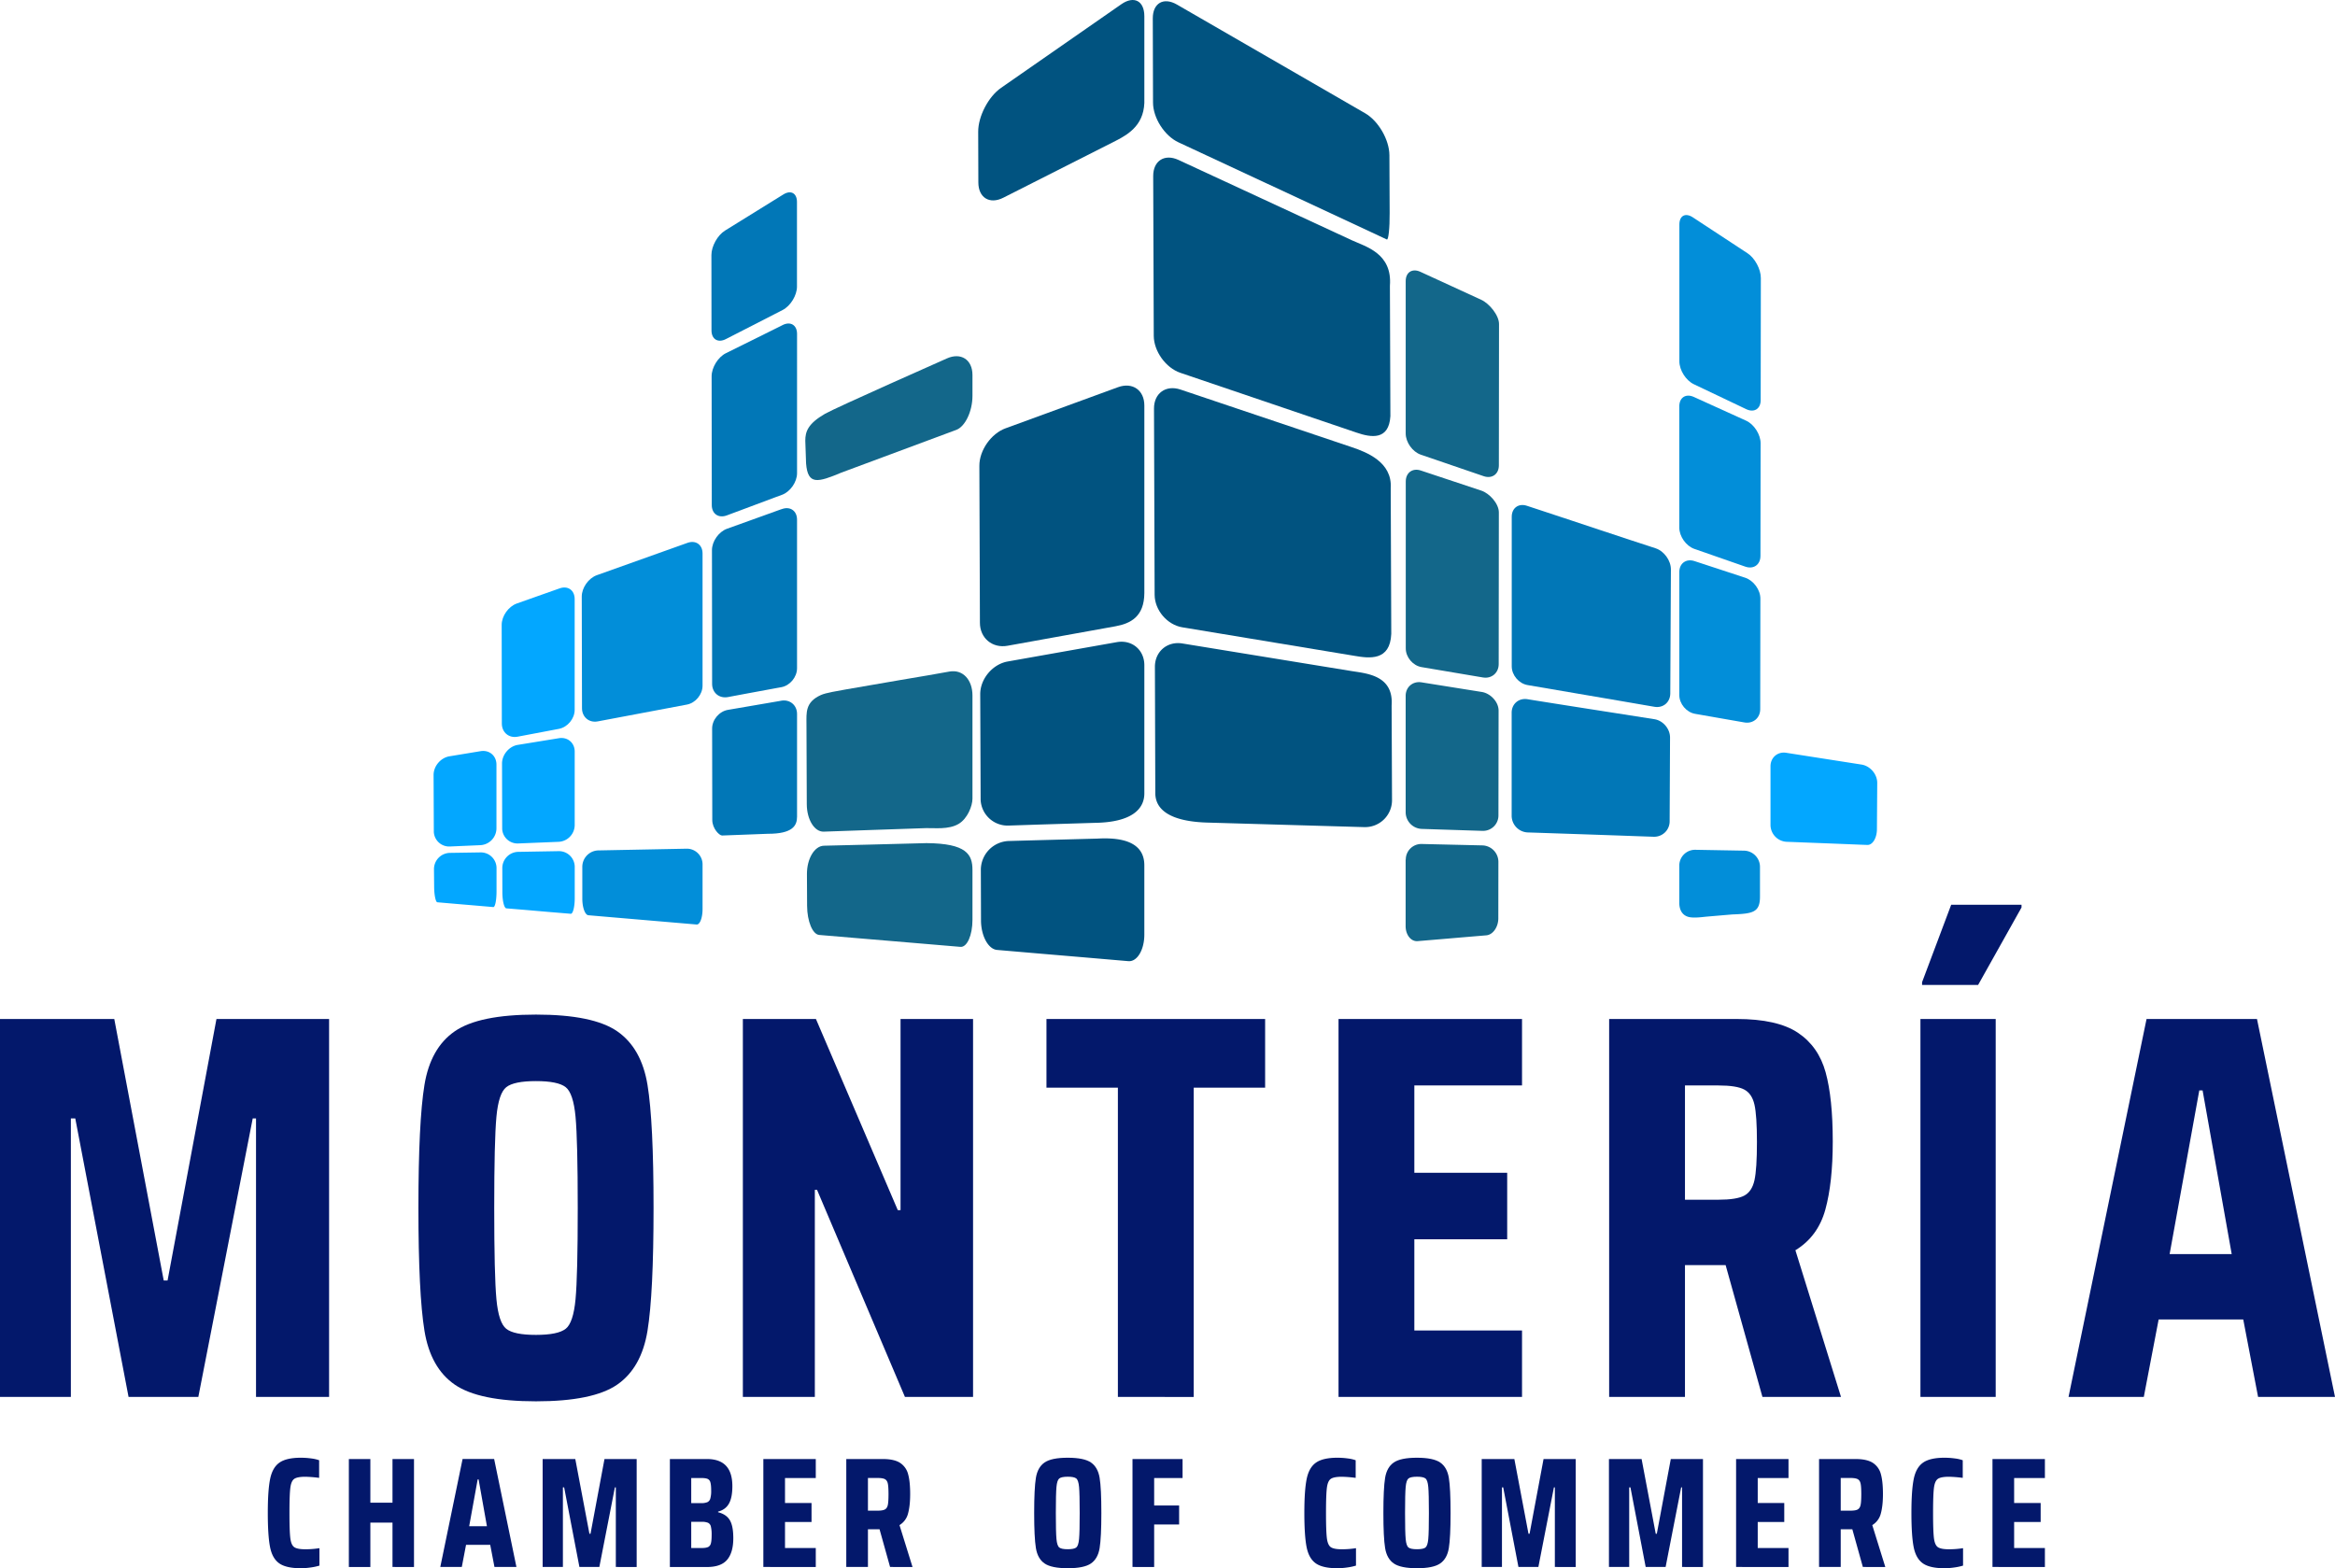 <svg id="Layer_1" data-name="Layer 1" xmlns="http://www.w3.org/2000/svg" viewBox="0 0 2975.08 1998.35"><defs><style>.cls-1{fill:#015380;}.cls-2{fill:#13678a;}.cls-3{fill:#0177b7;}.cls-4{fill:#03a7ff;}.cls-5{fill:#028ed9;}.cls-6{fill:#03186b;}</style></defs><path class="cls-1" d="M1767,305.17l-36.1-16.9-229.4-106.9c-17.8-8.3-32.4-31.1-32.4-50.7l-.3-107.1C1468.7,4,1482.5-4,1499.5,5.77l239.78,138.5c17,9.8,30.9,33.9,31,53.5l.3,73.6C1770.74,291,1769,306.17,1767,305.17Z"/><path class="cls-1" d="M1728.44,551.27l-224.5-76.2c-18.6-6.3-33.8-27.5-33.9-47.1l-.72-203.47c-.1-19.6,14.4-28.9,32.2-20.7l221,102.4c17.8,8.2,51.6,16.6,48.4,57.9l.6,166.3C1769.64,561.27,1747,557.67,1728.44,551.27Z"/><path class="cls-1" d="M1725.54,835.67l-219.1-36.3c-19.3-3.2-35.2-21.8-35.3-41.5l-.8-237.2c-.1-19.6,15.1-30.5,33.7-24.3l218.1,73.38c18.6,6.3,52,18.8,49.8,52.3l.7,185.7C1771.14,842.5,1744.84,839,1725.54,835.67Z"/><path class="cls-1" d="M1541,1048.27c-52.6-1-69-18-69-37.6l-.5-160.8c-.1-19.6,15.7-33.1,35.1-29.9l215.8,35.2c19.4,3.1,53.4,5.6,50.7,43.8l.5,120.4a34.28,34.28,0,0,1-33.9,34.6h-1.6Z"/><path class="cls-1" d="M1428.74,5.37c16.1-11.2,29.3-4.3,29.3,15.3V125.5c1.3,32.3-18.9,45-36.4,53.9l-143.2,72.5c-17.5,8.9-31.9.1-31.9-19.5l-.2-64.5c-.1-19.6,13-44.8,29.2-56Z"/><path class="cls-1" d="M1424.54,493.37c18.5-6.7,33.5,3.8,33.5,23.4v239c-.2,30.1-17.6,38.8-36.9,42.3l-137.4,24.8c-19.3,3.5-35.2-9.7-35.2-29.3l-.7-200c-.1-19.6,14.9-41.1,33.4-47.8Z"/><path class="cls-1" d="M1422.94,818.27c19.3-3.4,35.1,9.8,35.1,29.4V1011c0,19.6-15.5,36.4-61.3,37.5h-1l-71.3,2.2-39.3,1.3a34.42,34.42,0,0,1-35.7-33.07h0v-1.4l-.5-132.8c-.1-19.6,15.7-38.4,35-41.8Z"/><path class="cls-1" d="M1397.32,1068.67c48.2-3,60.7,14.3,60.7,34v88.2c0,19.6-9.2,34.9-20.4,33.9l-55.9-4.8-55.4-4.7-55.9-4.8c-11.2-.9-20.4-17.8-20.5-37.4l-.2-64.8a36.86,36.86,0,0,1,35.5-36.6l39.8-1.1c19.6-.5,51.7-1.4,71.3-1.9Z"/><path class="cls-2" d="M1206.44,456.75c17.9-8,32.6,1.5,32.6,21.1v26.63c0,19.6-9.3,39.1-20.6,43.3l-146.3,54.4c-30,12.5-42.9,16.4-45.1-11.6l-1-29c0-11.5,3.2-21.6,25.1-34.3C1064.74,519.5,1206.44,456.75,1206.44,456.75Z"/><path class="cls-2" d="M1209.64,855.75c17.5-3.1,29.4,10.9,29.4,30.5v131.5c0,9.2-6.3,25.4-17.6,32.1-12.7,7.6-31.1,5.1-41.5,5.4l-73.3,2.5c-19.6.7-45.3,1.6-57.1,2s-21.5-15.3-21.6-34.9l-.4-102c0-14.7-1.8-28.1,18.4-37.2,6.7-3,21.7-5.2,32.2-7.2,19.1-3.3,50.3-8.7,69.5-12C1166.54,863.37,1199.24,857.67,1209.64,855.75Z"/><path class="cls-2" d="M1180.44,1074.37c51.2.4,58.6,14.5,58.6,34.2v63.6c0,19.6-6.9,35.1-15.3,34.4l-50.8-4.3-78.4-6.6-50.8-4.3c-8.4-.7-15.3-17.3-15.4-37l-.2-40.5c-.1-19.6,9.6-35.9,21.6-36.2l57.3-1.4Z"/><path class="cls-3" d="M2058.84,908.75l49,7.7c11.1,1.7,20.1,12.3,20,23.5l-.5,106.6a19.63,19.63,0,0,1-19.56,19.7h-.94l-23-.8c-52.6-1.9-137.4-4.7-137.4-4.7a21.36,21.36,0,0,1-20.4-21.1V908.17c0-11.2,9-18.9,20.1-17.2C1946.24,891.07,2014.54,901.87,2058.84,908.75Z"/><path class="cls-3" d="M2109.64,698.75c10.6,3.5,19.3,15.5,19.3,26.8l-.8,158.2c-.1,11.2-9.1,18.8-20.2,16.9,0,0-24.3-4.2-46.4-8-45.2-7.8-115.3-19.7-115.3-19.7-11-1.9-20.1-12.6-20.1-23.8V658.5c0-11.2,8.7-17.5,19.3-14l17.3,5.7,38.7,12.8,36.7,12.2,38.7,12.8Z"/><path class="cls-4" d="M713,749.75c10.6-3.8,19.2,2.4,19.2,13.6v141.2c0,11.2-9,22.1-20,24.2l-52.7,10c-11,2.1-20-5.3-20.1-16.6l-.2-125.9c0-11.2,8.6-23.4,19.2-27.2Z"/><path class="cls-4" d="M712.14,940.67c11-1.8,20.1,5.8,20.1,17v93.83a21.53,21.53,0,0,1-20.4,21.2l-51.6,2.1a19.55,19.55,0,0,1-20.4-18.5v-1.1l-.2-82.3c0-11.2,9-21.9,20-23.7Z"/><path class="cls-4" d="M640,1106.17a20.68,20.68,0,0,1,20.28-20.67l51.6-.9a20.11,20.11,0,0,1,20.4,19.6v40.3c0,11.2-2.3,20.2-5.1,19.9l-25.4-2.1-31.2-2.7-25.4-2.1c-2.8-.2-5.1-9.6-5.1-20.8Z"/><path class="cls-4" d="M612.44,957.17c11.1-1.8,20.1,5.9,20.1,17.1v81.4a21.62,21.62,0,0,1-20.4,21.3l-39,1.7a19.6,19.6,0,0,1-20.4-18.5v-1l-.3-71.7c0-11.2,9-21.8,20-23.7Z"/><path class="cls-4" d="M552.94,1107.5a20.69,20.69,0,0,1,20.3-20.7l39-.6a20,20,0,0,1,20.4,19.55h0v30.11c0,11.2-1.8,20.2-4.1,20l-24.4-2.1-22.5-1.9-24.4-2.1c-2.2-.2-4.1-9.5-4.1-20.7Z"/><path class="cls-4" d="M2371.84,974.27c11.1,1.8,20.1,12.3,20,23.6l-.4,58.9c-.1,11.2-5.6,20.2-12.2,19.9l-6-.2c-39.1-1.6-97-3.8-97-3.8a21.62,21.62,0,0,1-20.4-21.2v-75c0-11.2,9.1-19,20.1-17.2Z"/><path class="cls-3" d="M998.14,247.75c9.5-5.9,17.3-1.6,17.3,9.6v107.9c0,11.2-8.2,24.5-18.1,29.7l-10.7,5.5c-10,5.1-26.3,13.5-36.3,18.6l-25.6,13.1c-10,5.1-18.2.1-18.2-11.1l-.1-96.1c0-11.2,7.8-25.2,17.3-31.1Z"/><path class="cls-3" d="M997.24,414.17c10-5,18.3.1,18.3,11.3V603c0,11.2-8.6,23.6-19.1,27.5l-7.9,2.9-38.2,14.3L926,656.78c-10.5,3.9-19.1-2-19.1-13.2l-.2-164.1c0-11.2,8.2-24.5,18.2-29.4l32.9-16.3c10-5,26.5-13.1,36.5-18.1Z"/><path class="cls-3" d="M996.32,648.67c10.5-3.8,19.2,2.3,19.2,13.5v189.4c0,11.2-9,22.1-20,24.1l-4.5.8-40.1,7.4-23.5,4.4c-11,2-20-5.4-20.1-16.7l-.2-170.5c0-11.2,8.6-23.5,19.2-27.3l29.8-10.7,38.3-13.8Z"/><path class="cls-3" d="M995.44,892.87c11-1.9,20.1,5.7,20.1,16.9v131c0,11.2-5.5,21.8-37.3,21.7l-31.6,1.2-26.6,1c-3.4.1-12.5-8.7-12.5-19.9l-.2-116.4c0-11.2,9-21.9,20.1-23.8l26.3-4.5c11-1.9,29.1-5,40.2-6.9Z"/><path class="cls-5" d="M2139.64,1102.87a20.07,20.07,0,0,1,20-20h.4l62.1,1.1a20.71,20.71,0,0,1,20.3,20.7v37.2c.2,20.9-8.9,22.4-35.6,23.4l-31.6,2.7c-5,.4-18.2,2.5-25,.1-8.6-3-10.6-11.2-10.6-17.4v-47.8Z"/><path class="cls-5" d="M2139.64,729c0-11.2,8.7-17.5,19.4-14l64.6,21.2c10.6,3.5,19.4,15.5,19.3,26.7l-.2,140.8c0,11.2-9.1,18.8-20.1,16.9l-62.9-11c-11-1.9-20.1-12.7-20.1-23.9Z"/><path class="cls-5" d="M2139.64,517.75c0-11.2,8.3-16.6,18.6-11.9l66.5,30.2c10.2,4.6,18.5,17.6,18.5,28.8l-.2,143.5c0,11.2-8.7,17.4-19.3,13.7l-64.9-22.6c-10.6-3.7-19.2-15.9-19.2-27.1Z"/><path class="cls-5" d="M2156.74,276.87c-9.4-6.1-17-2-17,9.2V460.5c0,11.2,8.3,24.3,18.4,29.1l66.8,31.8c10.1,4.8,18.4-.4,18.4-11.6l.2-155.6c0-11.2-7.6-25.4-17-31.5Z"/><path class="cls-2" d="M1791.14,1095.37a19.79,19.79,0,0,1,19.68-19.9h.62l77.4,1.8a21,21,0,0,1,20.3,20.8l-.1,72.1c0,11.2-6.9,21-15.3,21.7l-35.6,3-16.3,1.4-35.6,3c-8.4.7-15.3-7.9-15.3-19.1v-84.8Z"/><path class="cls-2" d="M1888,881.75c11.1,1.8,21.4,12.6,21.4,23.8l-.2,133.5a19.59,19.59,0,0,1-19.46,19.7h-.94l-77.4-2.5a21.3,21.3,0,0,1-20.4-21V886.67c0-11.2,9.1-18.9,20.1-17.2Z"/><path class="cls-2" d="M1887.32,625.17c10.6,3.5,22.4,16.6,22.4,27.8l-.2,193.3c0,11.2-9.1,18.9-20.1,17l-78.2-13.2c-11.1-1.9-20.1-12.6-20.1-23.8V613.5c0-11.2,8.7-17.5,19.3-13.9Z"/><path class="cls-2" d="M1887.24,382c10.2,4.6,22.7,19.6,22.7,30.9l-.2,180.1c0,11.2-8.7,17.4-19.3,13.8l-80.1-27.4c-10.6-3.6-19.3-15.8-19.3-27V358.17c0-11.2,8.3-16.5,18.5-11.9Z"/><path class="cls-5" d="M875.94,691.75c10.5-3.8,19.2,2.3,19.2,13.5v168.5c0,11.2-9,22.1-20,24.1l-113.5,21.4c-11,2.1-20-5.4-20.1-16.6l-.3-142.5c0-11.2,8.6-23.4,19.2-27.2Z"/><path class="cls-5" d="M741.94,1104.37a20.91,20.91,0,0,1,20.3-20.7l112.5-2.2a20,20,0,0,1,20.4,19.5v57.4c0,11.2-3.4,20.1-7.6,19.7l-28-2.4-81.9-7-28-2.4c-4.2-.4-7.7-9.8-7.7-21Z"/><path class="cls-6" d="M326.2,1780.07v-354.9H322l-69.3,354.9H163.8l-67.9-354.9H90.3v354.9H0v-481.6H145.6l63,333.2h4.9l62.3-333.2H419.3v481.6Z"/><path class="cls-6" d="M579.31,1764.32q-30.81-21.35-38.5-68.6t-7.7-156.45q0-109.89,7.7-156.8t38.5-68.25q30.8-21.35,103.6-21.35t103.6,21.35q30.79,21.36,38.5,68.25t7.7,156.8q0,109.2-7.7,156.45t-38.5,68.6q-30.81,21.36-103.6,21.35T579.31,1764.32Zm141.4-71q9.79-7.69,12.6-37.8t2.8-116.2q0-86.1-2.8-116.2t-12.6-37.8q-9.81-7.69-37.8-7.7t-37.8,7.7q-9.81,7.71-12.6,37.8t-2.8,116.2q0,86.1,2.8,116.2t12.6,37.8q9.79,7.71,37.8,7.7t37.8-7.75Z"/><path class="cls-6" d="M1153,1780.07l-112-263.9h-2.8v263.9H946.5v-481.6h93.1l104.3,243.6h3.5v-243.6h92.4v481.6Z"/><path class="cls-6" d="M1424.33,1780.07V1386h-91v-87.5h278.6V1386h-91v394.1Z"/><path class="cls-6" d="M1705.45,1780.07v-481.6h233.8v84.7h-137.2v111.3h118.3v84.7h-118.3v116.2h137.2v84.7Z"/><path class="cls-6" d="M2245.56,1780.07l-46.9-168h-51.8v168h-96.6v-481.6h162.4q51.8,0,78.05,17.5t35.35,50.4q9.09,32.91,9.1,88.2,0,52.5-9.45,86.8t-38.15,51.8l58.1,186.9Zm-23.1-256.55q9.79-5.25,12.95-19.6t3.15-48.65q0-33.6-3.15-47.6t-12.95-19.25q-9.81-5.25-32.9-5.25h-42.7v145.6h42.7Q2212.66,1528.77,2222.46,1523.52Z"/><path class="cls-6" d="M2446.87,1780.07v-481.6h95.9v481.6Zm2.1-525v-3.5l37.1-98.7h89.6v3.5l-55.3,98.7Z"/><path class="cls-6" d="M2877.08,1780.07l-18.9-98.7h-107.8l-18.9,98.7h-95.9l99.4-481.6h140.7l99.4,481.6Zm-70.7-390.6h-4.2l-37.8,208.6h79.1Z"/><path class="cls-6" d="M396.11,1997.35a87.09,87.09,0,0,1-12.7,1q-18.8,0-27.6-6.2t-11.7-20.6q-2.89-14.4-2.9-43.6,0-29,3-43.5t11.9-20.7q8.89-6.2,27.3-6.2a95.69,95.69,0,0,1,13.1.9,46.65,46.65,0,0,1,10.1,2.3v22.45a159.51,159.51,0,0,0-17.6-1.4q-10.2,0-14.1,2.7t-5,11.5q-1.1,8.8-1.1,32t1.1,32q1.09,8.8,5,11.5t14.1,2.7a114.15,114.15,0,0,0,18-1.4V1995A67.62,67.62,0,0,1,396.11,1997.35Z"/><path class="cls-6" d="M500.09,1996.75V1940.2h-28.2v56.6h-27.4V1859.2h27.4v55.6h28.2v-55.6h27.4v137.6Z"/><path class="cls-6" d="M630,1996.75l-5.4-28.2H593.8l-5.4,28.2H561l28.4-137.6h40.2l28.4,137.6ZM609.8,1885.2h-1.2l-10.8,59.6h22.6Z"/><path class="cls-6" d="M784.64,1996.75v-101.4h-1.2l-19.8,101.4h-25.4l-19.44-101.4h-1.6v101.4H691.4V1859.2H733l18,95.2h1.4l17.8-95.2h41v137.6Z"/><path class="cls-6" d="M853.52,1859.2h47.2q16.2,0,24.3,8.6t8.1,26q0,14.6-4.4,22.3t-13.8,10.1v.8q10.4,2.6,14.9,10t4.5,23q0,18.2-7.8,27.5t-25.8,9.3h-47.2Zm47.7,55a7,7,0,0,0,3.8-4.6,35.41,35.41,0,0,0,1.1-10.2q0-7.2-1-10.5a6.47,6.47,0,0,0-3.6-4.4c-1.73-.73-4.47-1.1-8.2-1.1h-12.6v32h12.6A20.24,20.24,0,0,0,901.22,1914.2Zm.9,57.2a6.84,6.84,0,0,0,3.6-4.6q1-3.4,1-10.8a43,43,0,0,0-1-10.9,6.81,6.81,0,0,0-3.7-4.7,20.86,20.86,0,0,0-8.1-1.2h-13.2v33.4h13.2c3.73,0,6.47-.4,8.2-1.25Z"/><path class="cls-6" d="M972.6,1996.75V1859.2h66.8v24.2h-39.2v31.8H1034v24.2h-33.8v33.2h39.2v24.2Z"/><path class="cls-6" d="M1134.07,1996.75l-13.4-48h-14.8v48h-27.6V1859.2h46.4q14.8,0,22.3,5a24.41,24.41,0,0,1,10.1,14.4q2.6,9.4,2.6,25.2,0,15-2.7,24.8a24.1,24.1,0,0,1-10.9,14.8l16.6,53.4Zm-6.6-73.3q2.8-1.5,3.7-5.6t.9-13.9q0-9.6-.9-13.6t-3.7-5.5c-1.87-1-5-1.5-9.4-1.5h-12.2V1925h12.2Q1124.67,1925,1127.47,1923.45Z"/><path class="cls-6" d="M1330.86,1992.25q-8.8-6.11-11-19.6t-2.2-44.7q0-31.4,2.2-44.8t11-19.5q8.79-6.11,29.6-6.1t29.6,6.1q8.79,6.11,11,19.5t2.2,44.8q0,31.2-2.2,44.7t-11,19.6q-8.8,6.11-29.6,6.1T1330.86,1992.25Zm40.4-20.3q2.79-2.21,3.6-10.8t.8-33.2q0-24.6-.8-33.2t-3.6-10.8q-2.8-2.21-10.8-2.2t-10.8,2.2q-2.81,2.21-3.6,10.8t-.8,33.2q0,24.6.8,33.2t3.6,10.8q2.79,2.21,10.8,2.2t10.8-2.2Z"/><path class="cls-6" d="M1442.94,1996.75V1859.2h63.8v24.2h-36.2v35h31.8v24.2h-31.8v54.2Z"/><path class="cls-6" d="M1716.8,1997.35a87.09,87.09,0,0,1-12.7,1q-18.8,0-27.6-6.2t-11.7-20.6q-2.9-14.4-2.9-43.6,0-29,3-43.5t11.9-20.7q8.9-6.2,27.3-6.2a95.69,95.69,0,0,1,13.1.9,46.65,46.65,0,0,1,10.1,2.3v22.45a159.51,159.51,0,0,0-17.6-1.4q-10.2,0-14.1,2.7t-5,11.5q-1.1,8.8-1.1,32t1.1,32q1.1,8.8,5,11.5t14.1,2.7a114.15,114.15,0,0,0,18-1.4V1995A67.62,67.62,0,0,1,1716.8,1997.35Z"/><path class="cls-6" d="M1775.8,1992.25q-8.8-6.11-11-19.6t-2.2-44.7q0-31.4,2.2-44.8t11-19.5q8.81-6.11,29.6-6.1t29.6,6.1q8.8,6.11,11,19.5t2.2,44.8q0,31.2-2.2,44.7t-11,19.6q-8.8,6.11-29.6,6.1T1775.8,1992.25Zm40.4-20.3q2.8-2.21,3.6-10.8t.8-33.2q0-24.6-.8-33.2t-3.6-10.8q-2.81-2.21-10.8-2.2t-10.8,2.2q-2.8,2.21-3.6,10.8t-.8,33.2q0,24.6.8,33.2t3.6,10.8q2.81,2.21,10.8,2.2T1816.2,1972Z"/><path class="cls-6" d="M1981.08,1996.75v-101.4h-1.2l-19.8,101.4h-25.4l-19.4-101.4h-1.6v101.4h-25.8V1859.2h41.6l18,95.2h1.4l17.8-95.2h41v137.6Z"/><path class="cls-6" d="M2143.15,1996.75v-101.4H2142l-19.8,101.4H2096.8l-19.4-101.4h-1.6v101.4H2050V1859.2h41.6l18,95.2h1.4l17.8-95.2h41v137.6Z"/><path class="cls-6" d="M2212,1996.75V1859.2h66.77v24.2h-39.2v31.8h33.8v24.2h-33.8v33.2h39.2v24.2Z"/><path class="cls-6" d="M2373.51,1996.75l-13.4-48h-14.8v48h-27.6V1859.2h46.4q14.79,0,22.3,5a24.45,24.45,0,0,1,10.1,14.4q2.59,9.4,2.6,25.2,0,15-2.7,24.8a24.14,24.14,0,0,1-10.9,14.8l16.6,53.4Zm-6.6-73.3c1.86-1,3.1-2.87,3.7-5.6s.9-7.37.9-13.9-.3-10.93-.9-13.6-1.84-4.5-3.7-5.5-5-1.5-9.4-1.5h-12.2V1925h12.2q6.6,0,9.4-1.5Z"/><path class="cls-6" d="M2490.28,1997.35a87.09,87.09,0,0,1-12.7,1q-18.79,0-27.6-6.2t-11.7-20.6q-2.9-14.4-2.9-43.6,0-29,3-43.5t11.9-20.7q8.89-6.2,27.3-6.2a95.69,95.69,0,0,1,13.1.9,46.65,46.65,0,0,1,10.1,2.3v22.45a159.51,159.51,0,0,0-17.6-1.4q-10.2,0-14.1,2.7t-5,11.5q-1.1,8.8-1.1,32t1.1,32q1.1,8.8,5,11.5t14.1,2.7a114.15,114.15,0,0,0,18-1.4V1995A67.62,67.62,0,0,1,2490.28,1997.35Z"/><path class="cls-6" d="M2538.66,1996.75V1859.2h66.8v24.2h-39.2v31.8h33.8v24.2h-33.8v33.2h39.2v24.2Z"/></svg>
